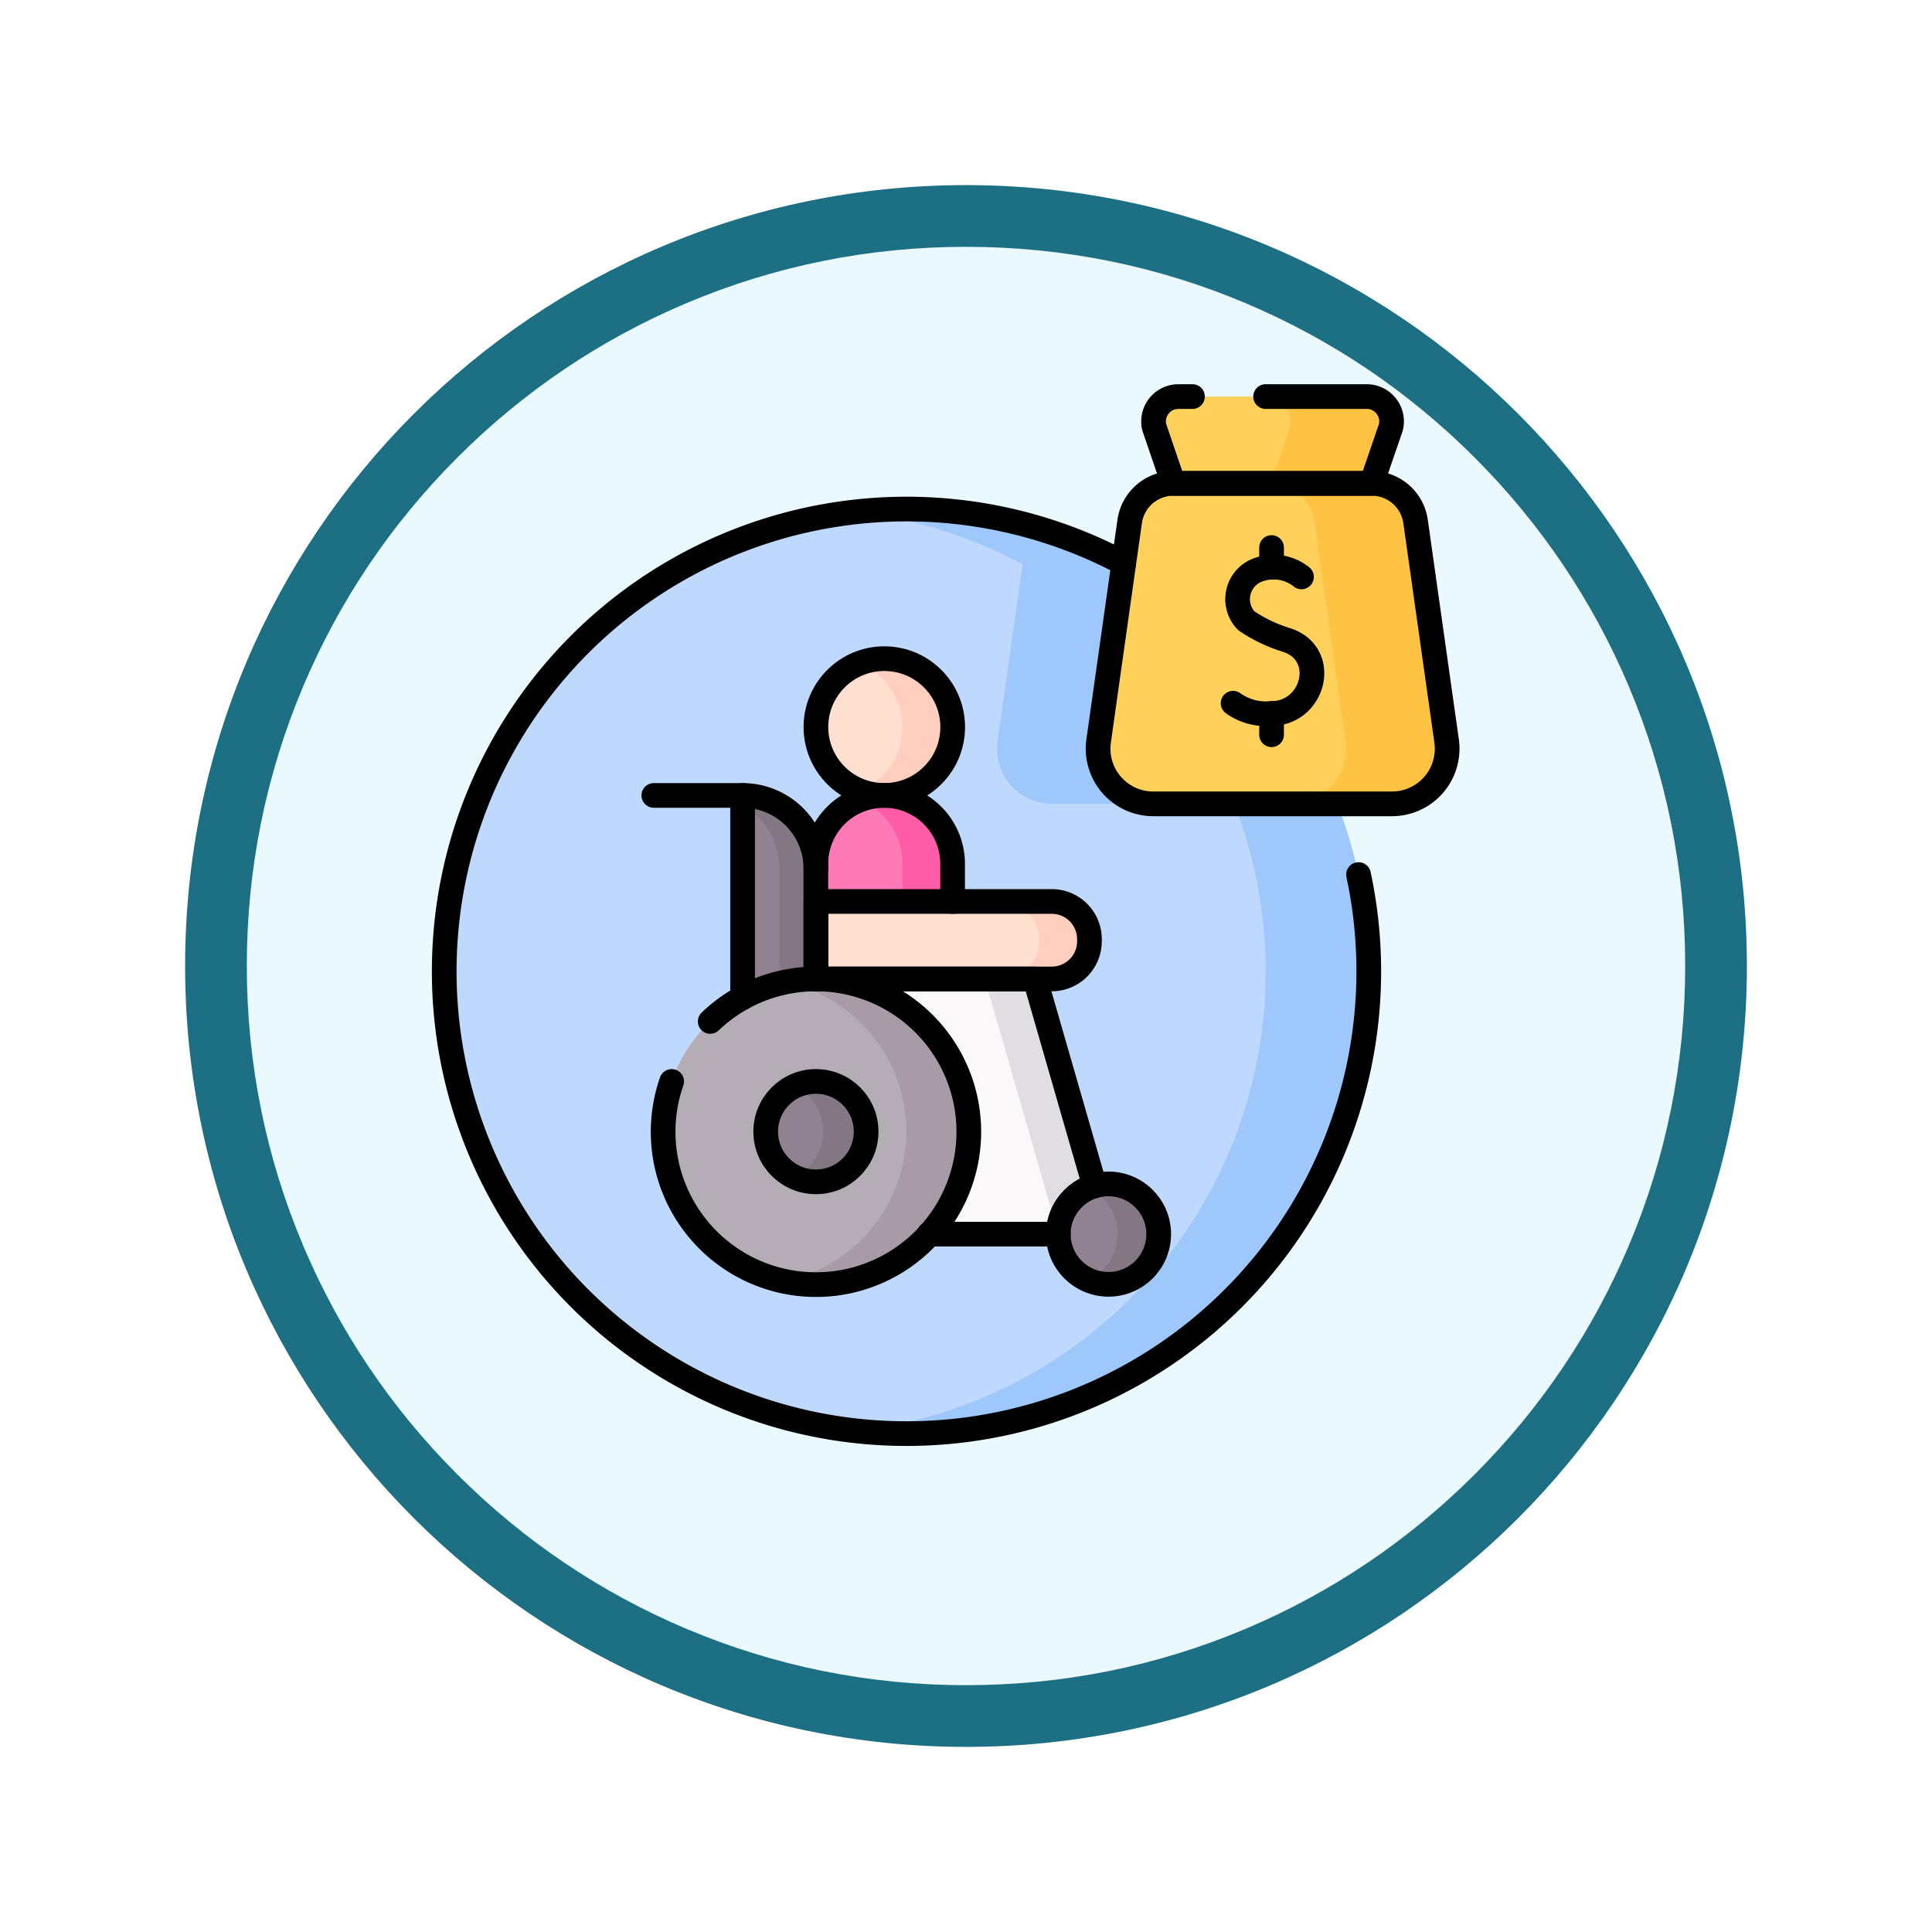 <svg xmlns="http://www.w3.org/2000/svg" xmlns:xlink="http://www.w3.org/1999/xlink" width="93.934" height="93.934" viewBox="0 0 93.934 93.934">
  <defs>
    <filter id="Trazado_982547" x="0" y="0" width="93.934" height="93.934" filterUnits="userSpaceOnUse">
      <feOffset dy="3" input="SourceAlpha"/>
      <feGaussianBlur stdDeviation="3" result="blur"/>
      <feFlood flood-opacity="0.161"/>
      <feComposite operator="in" in2="blur"/>
      <feComposite in="SourceGraphic"/>
    </filter>
  </defs>
  <g id="Grupo_1172977" data-name="Grupo 1172977" transform="translate(-610.033 -11028)">
    <g id="Grupo_1171976" data-name="Grupo 1171976" transform="translate(619.033 11034)">
      <g id="Grupo_1167337" data-name="Grupo 1167337" transform="translate(0)">
        <g id="Grupo_1166720" data-name="Grupo 1166720">
          <g id="Grupo_1164305" data-name="Grupo 1164305">
            <g id="Grupo_1163948" data-name="Grupo 1163948">
              <g id="Grupo_1158168" data-name="Grupo 1158168">
                <g id="Grupo_1152576" data-name="Grupo 1152576">
                  <g id="Grupo_1148633" data-name="Grupo 1148633">
                    <g id="Grupo_1148525" data-name="Grupo 1148525">
                      <g transform="matrix(1, 0, 0, 1, -9, -6)" filter="url(#Trazado_982547)">
                        <g id="Trazado_982547-2" data-name="Trazado 982547" transform="translate(9 6)" fill="#e9f9fd">
                          <path d="M 37.967 74.434 C 33.043 74.434 28.268 73.47 23.773 71.568 C 19.43 69.732 15.53 67.102 12.181 63.753 C 8.831 60.403 6.202 56.503 4.365 52.161 C 2.464 47.666 1.5 42.89 1.5 37.967 C 1.5 33.043 2.464 28.268 4.365 23.773 C 6.202 19.43 8.831 15.53 12.181 12.181 C 15.53 8.831 19.43 6.202 23.773 4.365 C 28.268 2.464 33.043 1.5 37.967 1.5 C 42.89 1.5 47.666 2.464 52.161 4.365 C 56.503 6.202 60.403 8.831 63.753 12.181 C 67.102 15.53 69.732 19.43 71.568 23.773 C 73.47 28.268 74.434 33.043 74.434 37.967 C 74.434 42.89 73.47 47.666 71.568 52.161 C 69.732 56.503 67.102 60.403 63.753 63.753 C 60.403 67.102 56.503 69.732 52.161 71.568 C 47.666 73.47 42.89 74.434 37.967 74.434 Z" stroke="none"/>
                          <path d="M 37.967 3 C 33.245 3 28.666 3.924 24.357 5.747 C 20.194 7.508 16.454 10.029 13.242 13.242 C 10.029 16.454 7.508 20.194 5.747 24.357 C 3.924 28.666 3 33.245 3 37.967 C 3 42.689 3.924 47.268 5.747 51.577 C 7.508 55.74 10.029 59.48 13.242 62.692 C 16.454 65.904 20.194 68.426 24.357 70.187 C 28.666 72.009 33.245 72.934 37.967 72.934 C 42.689 72.934 47.268 72.009 51.577 70.187 C 55.74 68.426 59.48 65.904 62.692 62.692 C 65.904 59.48 68.426 55.74 70.187 51.577 C 72.009 47.268 72.934 42.689 72.934 37.967 C 72.934 33.245 72.009 28.666 70.187 24.357 C 68.426 20.194 65.904 16.454 62.692 13.242 C 59.48 10.029 55.74 7.508 51.577 5.747 C 47.268 3.924 42.689 3 37.967 3 M 37.967 0 C 58.935 0 75.934 16.998 75.934 37.967 C 75.934 58.935 58.935 75.934 37.967 75.934 C 16.998 75.934 0 58.935 0 37.967 C 0 16.998 16.998 0 37.967 0 Z" stroke="none" fill="#1d7083"/>
                        </g>
                      </g>
                    </g>
                  </g>
                </g>
              </g>
            </g>
          </g>
        </g>
      </g>
    </g>
    <g id="assistance_6586348" transform="translate(615.941 11039.781)">
      <g id="Grupo_1172972" data-name="Grupo 1172972" transform="translate(15.67 7.5)">
        <path id="Trazado_1026761" data-name="Trazado 1026761" d="M60.639,83.875a22.473,22.473,0,1,1-1.859-8.965A22.484,22.484,0,0,1,60.639,83.875Z" transform="translate(-15.67 -55.921)" fill="#bed9fd"/>
        <path id="Trazado_1026762" data-name="Trazado 1026762" d="M237.538,83.875a22.5,22.5,0,0,1-24.988,22.346,22.486,22.486,0,0,0,0-44.692,22.5,22.5,0,0,1,24.988,22.347Z" transform="translate(-192.57 -55.921)" fill="#9ec8fc"/>
        <path id="Trazado_1026763" data-name="Trazado 1026763" d="M296.891,81.882a2.668,2.668,0,0,1-1.926.815h-11.6a2.684,2.684,0,0,1-2.658-3.06l1.484-10.487A22.532,22.532,0,0,1,296.891,81.882Z" transform="translate(-253.781 -62.894)" fill="#9ec8fc"/>
        <path id="Trazado_1026764" data-name="Trazado 1026764" d="M343.364,64.687h-11.6a2.684,2.684,0,0,1-2.657-3.06l1.509-10.67a2.153,2.153,0,0,1,2.132-1.852h9.636a2.153,2.153,0,0,1,2.132,1.852l1.509,10.67A2.684,2.684,0,0,1,343.364,64.687Z" transform="translate(-297.269 -44.884)" fill="#ffd15b"/>
        <path id="Trazado_1026765" data-name="Trazado 1026765" d="M417.676,64.691h-4.912a2.684,2.684,0,0,0,2.658-3.06l-1.51-10.67a2.153,2.153,0,0,0-2.132-1.851h4.912a2.153,2.153,0,0,1,2.132,1.851l1.509,10.67A2.684,2.684,0,0,1,417.676,64.691Z" transform="translate(-371.581 -44.887)" fill="#ffc344"/>
        <path id="Trazado_1026766" data-name="Trazado 1026766" d="M366.27,11.722h-9.636L355.7,8.986A1.209,1.209,0,0,1,356.873,7.5h9.157a1.209,1.209,0,0,1,1.177,1.486Z" transform="translate(-321.159 -7.5)" fill="#ffd15b"/>
        <path id="Trazado_1026767" data-name="Trazado 1026767" d="M415.509,8.986l-.938,2.737H409.66l.938-2.737A1.209,1.209,0,0,0,409.42,7.5h4.912A1.209,1.209,0,0,1,415.509,8.986Z" transform="translate(-369.461 -7.5)" fill="#ffc344"/>
        <g id="Grupo_1172971" data-name="Grupo 1172971" transform="translate(10.669 12.743)">
          <circle id="Elipse_11813" data-name="Elipse 11813" cx="3.325" cy="3.325" r="3.325" transform="translate(7.424 0)" fill="#ffdfcf"/>
          <path id="Trazado_1026768" data-name="Trazado 1026768" d="M219.238,136.391a3.329,3.329,0,0,1-4.545,3.1,3.328,3.328,0,0,0,0-6.19,3.329,3.329,0,0,1,4.545,3.094Z" transform="translate(-205.164 -133.066)" fill="#ffcebf"/>
          <path id="Trazado_1026769" data-name="Trazado 1026769" d="M197.284,198.592h0a3.325,3.325,0,0,0-3.325,3.325v5.6h6.65v-5.6A3.325,3.325,0,0,0,197.284,198.592Z" transform="translate(-186.535 -191.942)" fill="#fe7ab6"/>
          <path id="Trazado_1026770" data-name="Trazado 1026770" d="M219.238,201.921v5.6H216.8v-5.6a3.327,3.327,0,0,0-2.1-3.094,3.329,3.329,0,0,1,4.545,3.094Z" transform="translate(-205.164 -191.946)" fill="#fe5ca7"/>
          <path id="Trazado_1026771" data-name="Trazado 1026771" d="M205.426,253.158H193.959v-3.767h11.467a1.832,1.832,0,0,1,1.832,1.832v.1A1.832,1.832,0,0,1,205.426,253.158Z" transform="translate(-186.535 -237.586)" fill="#ffdfcf"/>
          <path id="Trazado_1026772" data-name="Trazado 1026772" d="M287.176,251.228v.1a1.832,1.832,0,0,1-1.832,1.832H282.9a1.832,1.832,0,0,0,1.832-1.832v-.1A1.832,1.832,0,0,0,282.9,249.4h2.441A1.832,1.832,0,0,1,287.176,251.228Z" transform="translate(-266.452 -237.59)" fill="#ffcebf"/>
          <path id="Trazado_1026773" data-name="Trazado 1026773" d="M158.823,198.592h0a3.566,3.566,0,0,1,3.566,3.566v7.063h-3.566Z" transform="translate(-154.964 -191.942)" fill="#918291"/>
          <path id="Trazado_1026774" data-name="Trazado 1026774" d="M162.389,202.161v7.063h-1.783v-7.063a3.563,3.563,0,0,0-1.783-3.088V198.6A3.566,3.566,0,0,1,162.389,202.161Z" transform="translate(-154.964 -191.946)" fill="#837784"/>
          <path id="Trazado_1026775" data-name="Trazado 1026775" d="M208.184,298.914H193.959V286.506h10.653Z" transform="translate(-186.535 -270.934)" fill="#faf8f8"/>
          <path id="Trazado_1026776" data-name="Trazado 1026776" d="M280.895,298.913h-2.441l-3.571-12.407h2.441Z" transform="translate(-259.246 -270.934)" fill="#e1dee2"/>
          <circle id="Elipse_11814" data-name="Elipse 11814" cx="2.441" cy="2.441" r="2.441" transform="translate(19.208 25.538)" fill="#918291"/>
          <path id="Trazado_1026777" data-name="Trazado 1026777" d="M327.714,387.157a2.441,2.441,0,0,1-3.441,2.228,2.441,2.441,0,0,0,0-4.454,2.441,2.441,0,0,1,3.441,2.227Z" transform="translate(-303.624 -359.178)" fill="#837784"/>
          <circle id="Elipse_11815" data-name="Elipse 11815" cx="7.424" cy="7.424" r="7.424" transform="translate(0 15.572)" fill="#b5adb6"/>
          <path id="Trazado_1026778" data-name="Trazado 1026778" d="M187.954,293.931a7.43,7.43,0,0,1-8.941,7.269,7.426,7.426,0,0,0,0-14.539,7.43,7.43,0,0,1,8.941,7.269Z" transform="translate(-173.105 -270.934)" fill="#a79ba7"/>
          <circle id="Elipse_11816" data-name="Elipse 11816" cx="2.441" cy="2.441" r="2.441" transform="translate(4.983 20.555)" fill="#918291"/>
          <path id="Trazado_1026779" data-name="Trazado 1026779" d="M187.167,338.057a2.442,2.442,0,0,1-3.484,2.207,2.441,2.441,0,0,0,0-4.415,2.442,2.442,0,0,1,3.484,2.207Z" transform="translate(-177.301 -315.06)" fill="#837784"/>
        </g>
      </g>
      <g id="Grupo_1172976" data-name="Grupo 1172976" transform="translate(15.67 7.5)">
        <g id="Grupo_1172973" data-name="Grupo 1172973" transform="translate(10.21 12.743)">
          <circle id="Elipse_11817" data-name="Elipse 11817" cx="3.325" cy="3.325" r="3.325" transform="translate(7.882)" fill="none" stroke="#000" stroke-linecap="round" stroke-linejoin="round" stroke-miterlimit="10" stroke-width="1.2"/>
          <path id="Trazado_1026780" data-name="Trazado 1026780" d="M200.6,203.747v-1.83a3.325,3.325,0,0,0-3.325-3.325h0a3.325,3.325,0,0,0-3.325,3.325v5.6" transform="translate(-186.072 -191.942)" fill="none" stroke="#000" stroke-linecap="round" stroke-linejoin="round" stroke-miterlimit="10" stroke-width="1.2"/>
          <path id="Trazado_1026781" data-name="Trazado 1026781" d="M205.421,253.159H193.954v-3.767h11.467a1.832,1.832,0,0,1,1.832,1.832v.1A1.832,1.832,0,0,1,205.421,253.159Z" transform="translate(-186.072 -237.587)" fill="none" stroke="#000" stroke-linecap="round" stroke-linejoin="round" stroke-miterlimit="10" stroke-width="1.2"/>
          <path id="Trazado_1026782" data-name="Trazado 1026782" d="M121.206,291.491a7.431,7.431,0,1,0,1.875-2.918" transform="translate(-120.338 -270.935)" fill="none" stroke="#000" stroke-linecap="round" stroke-linejoin="round" stroke-miterlimit="10" stroke-width="1.2"/>
          <circle id="Elipse_11818" data-name="Elipse 11818" cx="2.441" cy="2.441" r="2.441" transform="translate(5.441 20.555)" fill="none" stroke="#000" stroke-linecap="round" stroke-linejoin="round" stroke-miterlimit="10" stroke-width="1.2"/>
          <line id="Línea_688" data-name="Línea 688" x1="6.28" transform="translate(13.386 27.979)" fill="none" stroke="#000" stroke-linecap="round" stroke-linejoin="round" stroke-miterlimit="10" stroke-width="1.2"/>
          <path id="Trazado_1026783" data-name="Trazado 1026783" d="M193.954,286.507h10.653l2.9,10.062" transform="translate(-186.072 -270.935)" fill="none" stroke="#000" stroke-linecap="round" stroke-linejoin="round" stroke-miterlimit="10" stroke-width="1.2"/>
          <circle id="Elipse_11819" data-name="Elipse 11819" cx="2.441" cy="2.441" r="2.441" transform="translate(19.666 25.538)" fill="none" stroke="#000" stroke-linecap="round" stroke-linejoin="round" stroke-miterlimit="10" stroke-width="1.2"/>
          <path id="Trazado_1026784" data-name="Trazado 1026784" d="M158.818,208.426v-9.833h0a3.566,3.566,0,0,1,3.566,3.566" transform="translate(-154.501 -191.943)" fill="none" stroke="#000" stroke-linecap="round" stroke-linejoin="round" stroke-miterlimit="10" stroke-width="1.2"/>
          <line id="Línea_689" data-name="Línea 689" x1="4.317" transform="translate(0 6.65)" fill="none" stroke="#000" stroke-linecap="round" stroke-linejoin="round" stroke-miterlimit="10" stroke-width="1.2"/>
        </g>
        <path id="Trazado_1026785" data-name="Trazado 1026785" d="M60.147,79.161A22.476,22.476,0,1,1,48.728,64.025" transform="translate(-15.673 -55.921)" fill="none" stroke="#000" stroke-linecap="round" stroke-linejoin="round" stroke-miterlimit="10" stroke-width="1.2"/>
        <g id="Grupo_1172975" data-name="Grupo 1172975" transform="translate(31.805)">
          <path id="Trazado_1026786" data-name="Trazado 1026786" d="M343.364,64.687h-11.6a2.684,2.684,0,0,1-2.657-3.06l1.509-10.67a2.153,2.153,0,0,1,2.132-1.852h9.636a2.153,2.153,0,0,1,2.132,1.852l1.509,10.67A2.684,2.684,0,0,1,343.364,64.687Z" transform="translate(-329.074 -44.884)" fill="none" stroke="#000" stroke-linecap="round" stroke-linejoin="round" stroke-miterlimit="10" stroke-width="1.2"/>
          <path id="Trazado_1026787" data-name="Trazado 1026787" d="M361.116,7.5h4.915a1.209,1.209,0,0,1,1.177,1.486l-.938,2.736h-9.636L355.7,8.986A1.209,1.209,0,0,1,356.873,7.5h.687" transform="translate(-352.965 -7.5)" fill="none" stroke="#000" stroke-linecap="round" stroke-linejoin="round" stroke-miterlimit="10" stroke-width="1.2"/>
          <g id="Grupo_1172974" data-name="Grupo 1172974" transform="translate(6.57 7.34)">
            <path id="Trazado_1026788" data-name="Trazado 1026788" d="M397.143,89.726a2.169,2.169,0,0,0-2.038-.367,1.518,1.518,0,0,0-.645,2.5,7.322,7.322,0,0,0,2.007.95c2.01.71,1.267,3.544-.777,3.558a2.735,2.735,0,0,1-1.871-.5" transform="translate(-393.818 -88.298)" fill="none" stroke="#000" stroke-linecap="round" stroke-linejoin="round" stroke-miterlimit="10" stroke-width="1.2"/>
            <line id="Línea_690" data-name="Línea 690" y2="1.034" transform="translate(1.871 8.069)" fill="none" stroke="#000" stroke-linecap="round" stroke-linejoin="round" stroke-miterlimit="10" stroke-width="1.2"/>
            <line id="Línea_691" data-name="Línea 691" y2="0.96" transform="translate(1.871)" fill="none" stroke="#000" stroke-linecap="round" stroke-linejoin="round" stroke-miterlimit="10" stroke-width="1.2"/>
          </g>
        </g>
      </g>
    </g>
  </g>
</svg>
